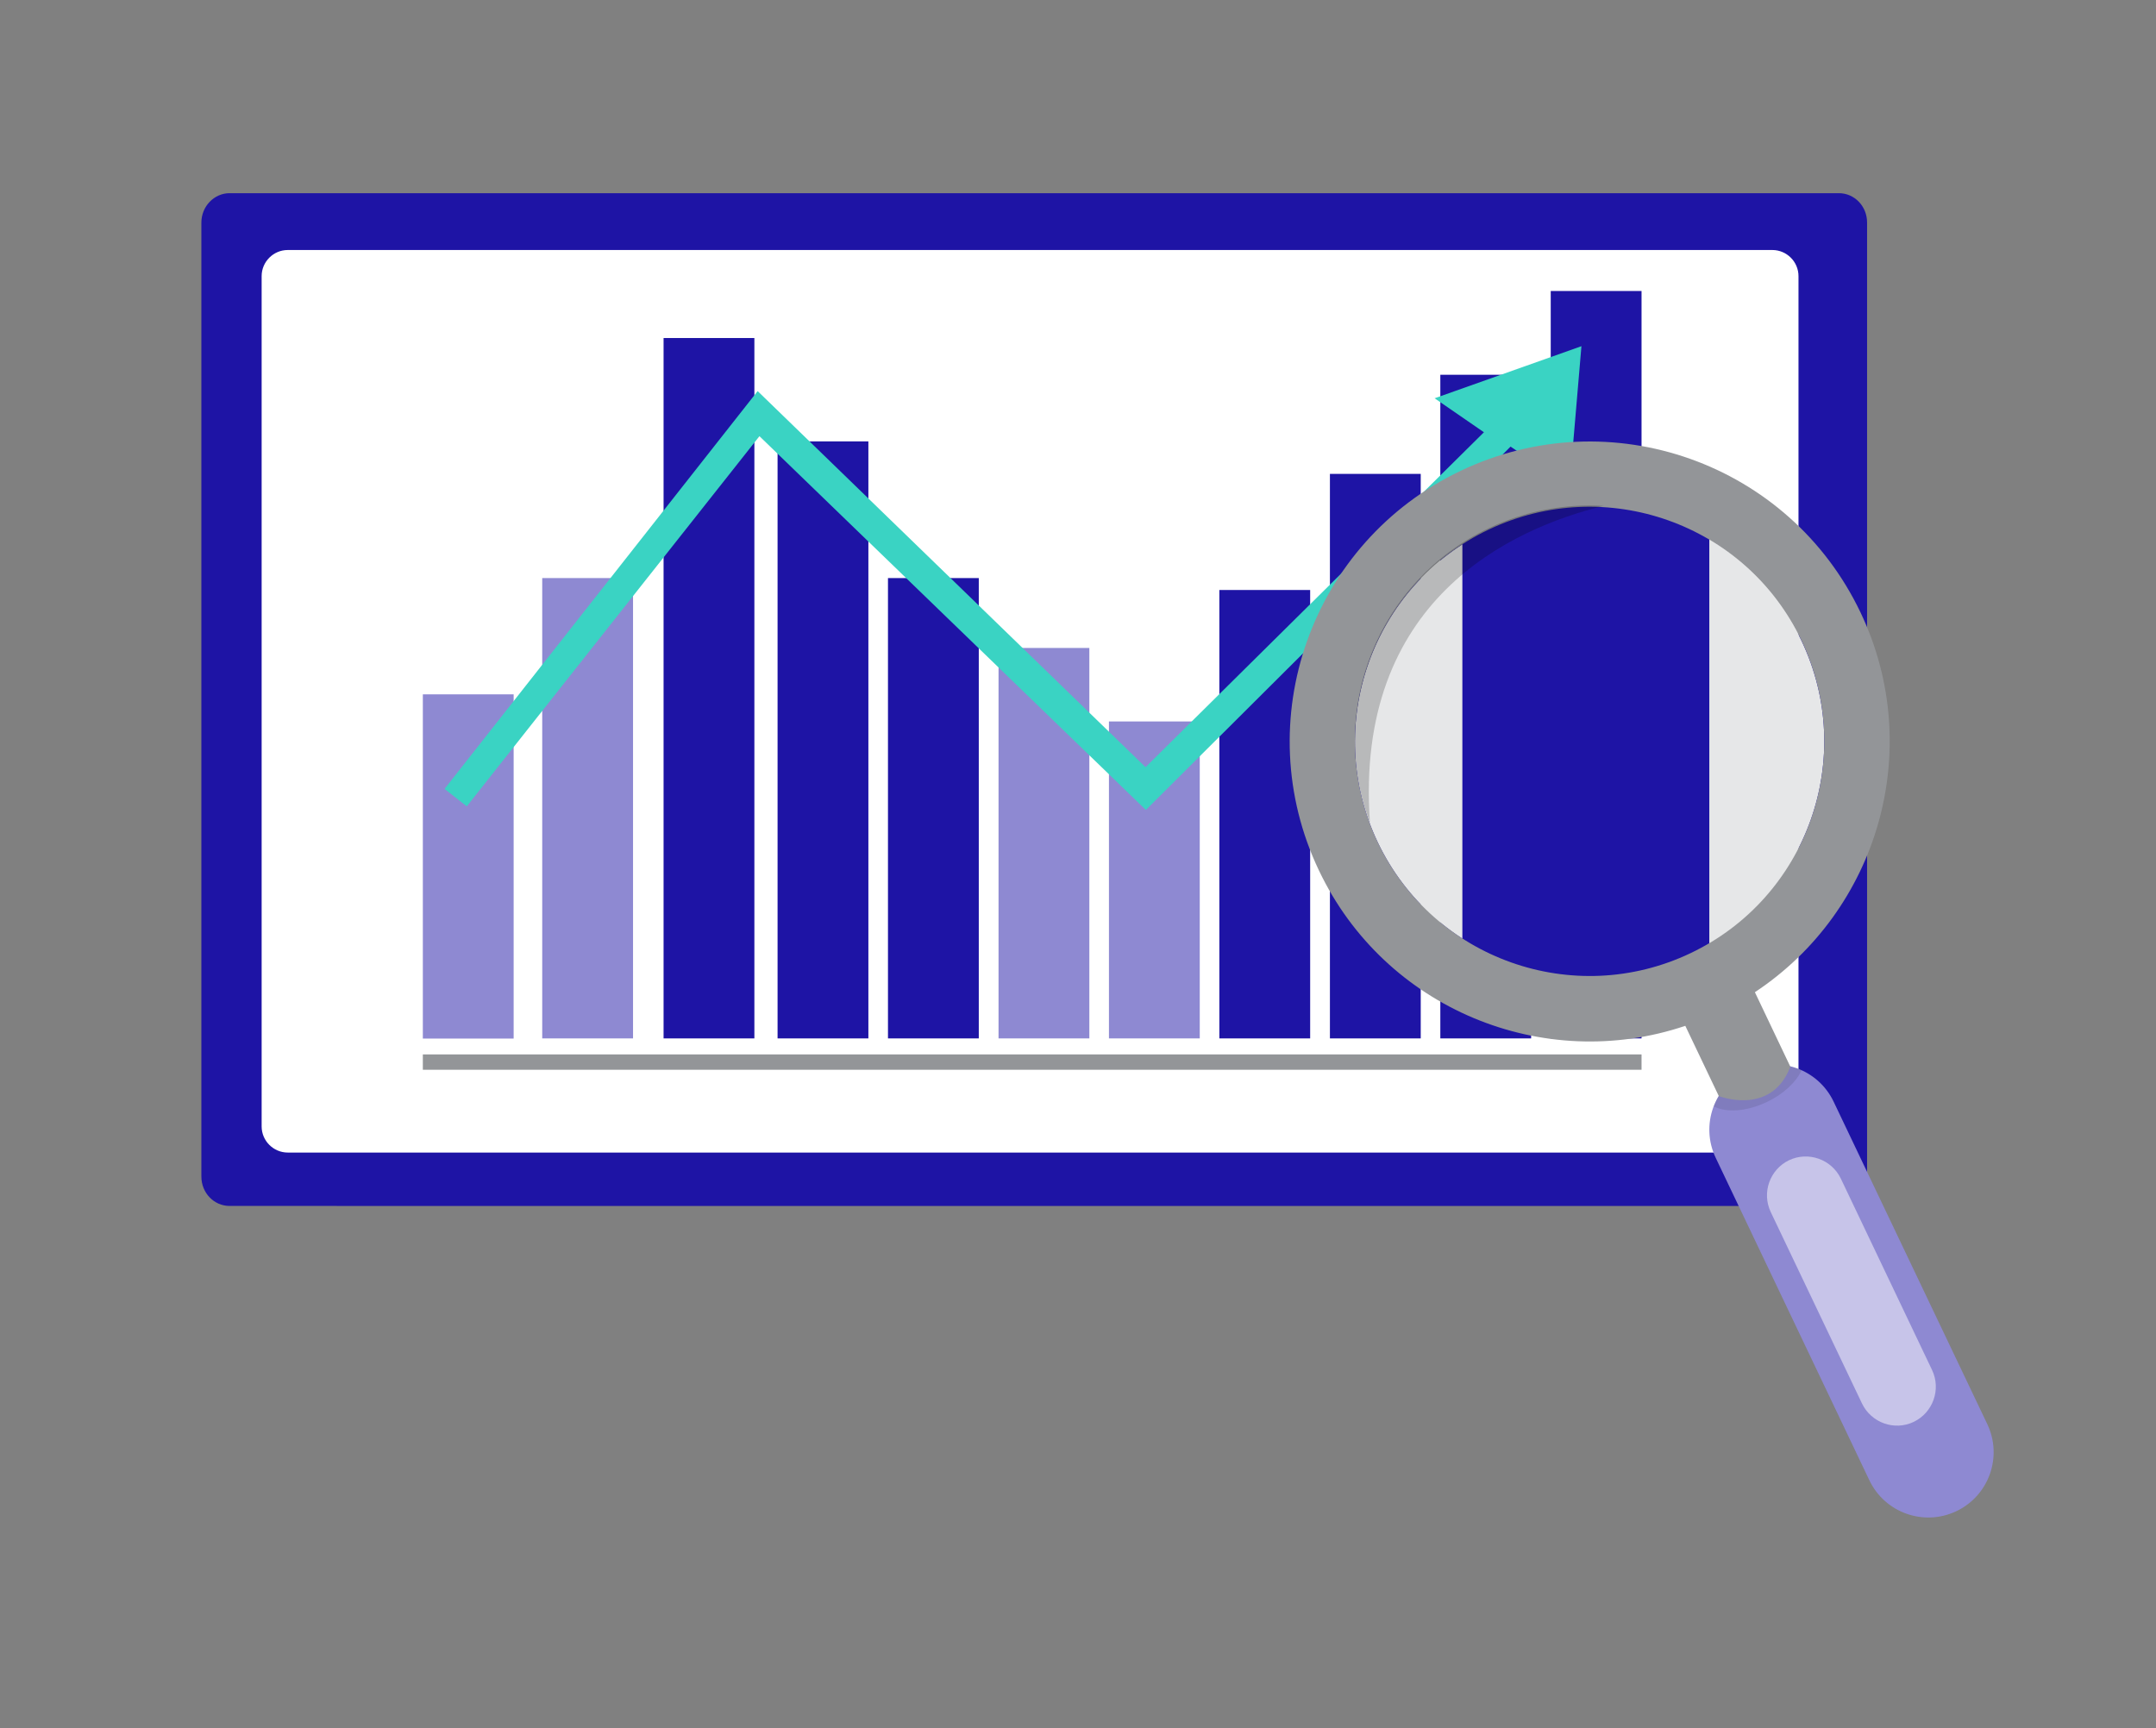 <?xml version="1.0" encoding="utf-8"?>
<!-- Generator: Adobe Illustrator 22.1.0, SVG Export Plug-In . SVG Version: 6.00 Build 0)  -->
<svg version="1.1" id="Business_People" xmlns="http://www.w3.org/2000/svg" xmlns:xlink="http://www.w3.org/1999/xlink" x="0px"
	 y="0px" viewBox="0 0 1320.1 1058.3" style="enable-background:new 0 0 1320.1 1058.3;" xml:space="preserve">
<rect x="0" y="0" width="1320.1" height="1058.3" fill="#808080" stroke="none"/>
<style type="text/css">
	.st0{fill:#1E14A5;}
	.st1{fill:#FFFFFF;}
	.st2{fill:#939598;}
	.st3{fill:#8E89D2;}
	.st4{fill:#3AD3C3;}
	.st5{opacity:0.5;fill:#FFFFFF;}
	.st6{fill:#E6E7E8;}
	.st7{opacity:0.1;}
	.st8{opacity:0.2;}
</style>
<g>
	<g id="Board">
		<path class="st0" d="M1143.3,720.5c0,9.9-7.8,18-17.3,18H140.6c-9.6,0-17.3-8-17.3-18V136.3c0-9.9,7.8-18,17.3-18h985.3
			c9.6,0,17.3,8,17.3,18V720.5z"/>
		<path class="st1" d="M1101.2,689.8c0,8.8-7.2,16-16,16h-909c-8.8,0-16-7.2-16-16V169.1c0-8.8,7.2-16,16-16h909c8.8,0,16,7.2,16,16
			V689.8z"/>
	</g>
	<rect x="258.9" y="645.7" class="st2" width="746.2" height="9.4"/>
	<g>
		<rect x="406.3" y="207" class="st0" width="55.6" height="428.9"/>
		<rect x="476.1" y="270.3" class="st0" width="55.6" height="365.6"/>
		<rect x="543.7" y="354" class="st0" width="55.6" height="281.9"/>
		<rect x="611.4" y="396.8" class="st3" width="55.6" height="239.1"/>
		<rect x="679" y="441.8" class="st3" width="55.6" height="194.1"/>
		<rect x="746.6" y="361.3" class="st0" width="55.6" height="274.6"/>
		<rect x="814.3" y="290.2" class="st0" width="55.6" height="345.7"/>
		<rect x="881.9" y="229.5" class="st0" width="55.6" height="406.4"/>
		<rect x="949.5" y="178.2" class="st0" width="55.6" height="457.7"/>
		<rect x="332" y="354" class="st3" width="55.6" height="281.9"/>
		<rect x="258.9" y="425.2" class="st3" width="55.6" height="210.8"/>
	</g>
	<polygon class="st4" points="878.4,243.9 908.6,264.7 701.4,469.8 463.9,239.5 452,254.6 452,254.6 272.2,483.1 285.8,493.8 
		465,267.1 701.6,496 924.9,273.5 961,297.7 968.3,212 	"/>
	<path class="st3" d="M1216.8,872.1c9.5,20,1,43.8-18.9,53.3l0,0c-20,9.5-43.8,1-53.3-18.9L1050.5,709c-9.5-20-1-43.8,18.9-53.3l0,0
		c20-9.5,43.8-1,53.3,18.9L1216.8,872.1z"/>
	<path class="st5" d="M1183,839c5.6,11.8,0.6,26-11.2,31.7l0,0c-11.8,5.7-26,0.6-31.7-11.2l-55.9-117.3c-5.6-11.8-0.6-26,11.2-31.7
		l0,0c11.8-5.6,26-0.6,31.7,11.2L1183,839z"/>
	<path class="st6" d="M1103,392.3c34.1,71.6,3.7,157.4-67.9,191.5c-71.6,34.1-157.3,3.7-191.5-67.9c-34.1-71.6-3.7-157.4,67.9-191.5
		C983.2,290.2,1068.9,320.6,1103,392.3z"/>
	<path class="st7" d="M1103.1,655.4c-10.4-4.7-22.6-5-33.7,0.3c-9.7,4.6-16.6,12.6-20.1,21.8c7.4,4,20.1,3.3,32.6-2.7
		C1092.2,669.9,1099.9,662.5,1103.1,655.4z"/>
	<polygon class="st0" points="895.4,308.1 895.4,618 1046.6,616.2 1046.6,308.1 	"/>
	<path class="st2" d="M1139.2,375.1c-43.6-91.6-153.2-130.5-244.8-86.8c-91.6,43.6-130.5,153.2-86.8,244.8
		c40.4,84.8,137.4,124.4,224.3,95.1l20.5,43c0,0,32.2,12.6,43.8-18l-21.7-45.6C1149.8,557.8,1179.1,458.9,1139.2,375.1z
		 M1035.1,583.7c-71.6,34.1-157.3,3.7-191.5-67.9c-34.1-71.6-3.7-157.4,67.9-191.5c71.6-34.1,157.4-3.7,191.5,67.9
		C1137.1,463.9,1106.7,549.6,1035.1,583.7z"/>
	<path class="st8" d="M981.8,309.8c-23.5-1.4-47.7,2.9-70.4,13.7c-67.9,32.4-98.8,111.2-72.6,180.3
		C829,367.4,925.3,323.7,981.8,309.8z"/>
</g>
</svg>
